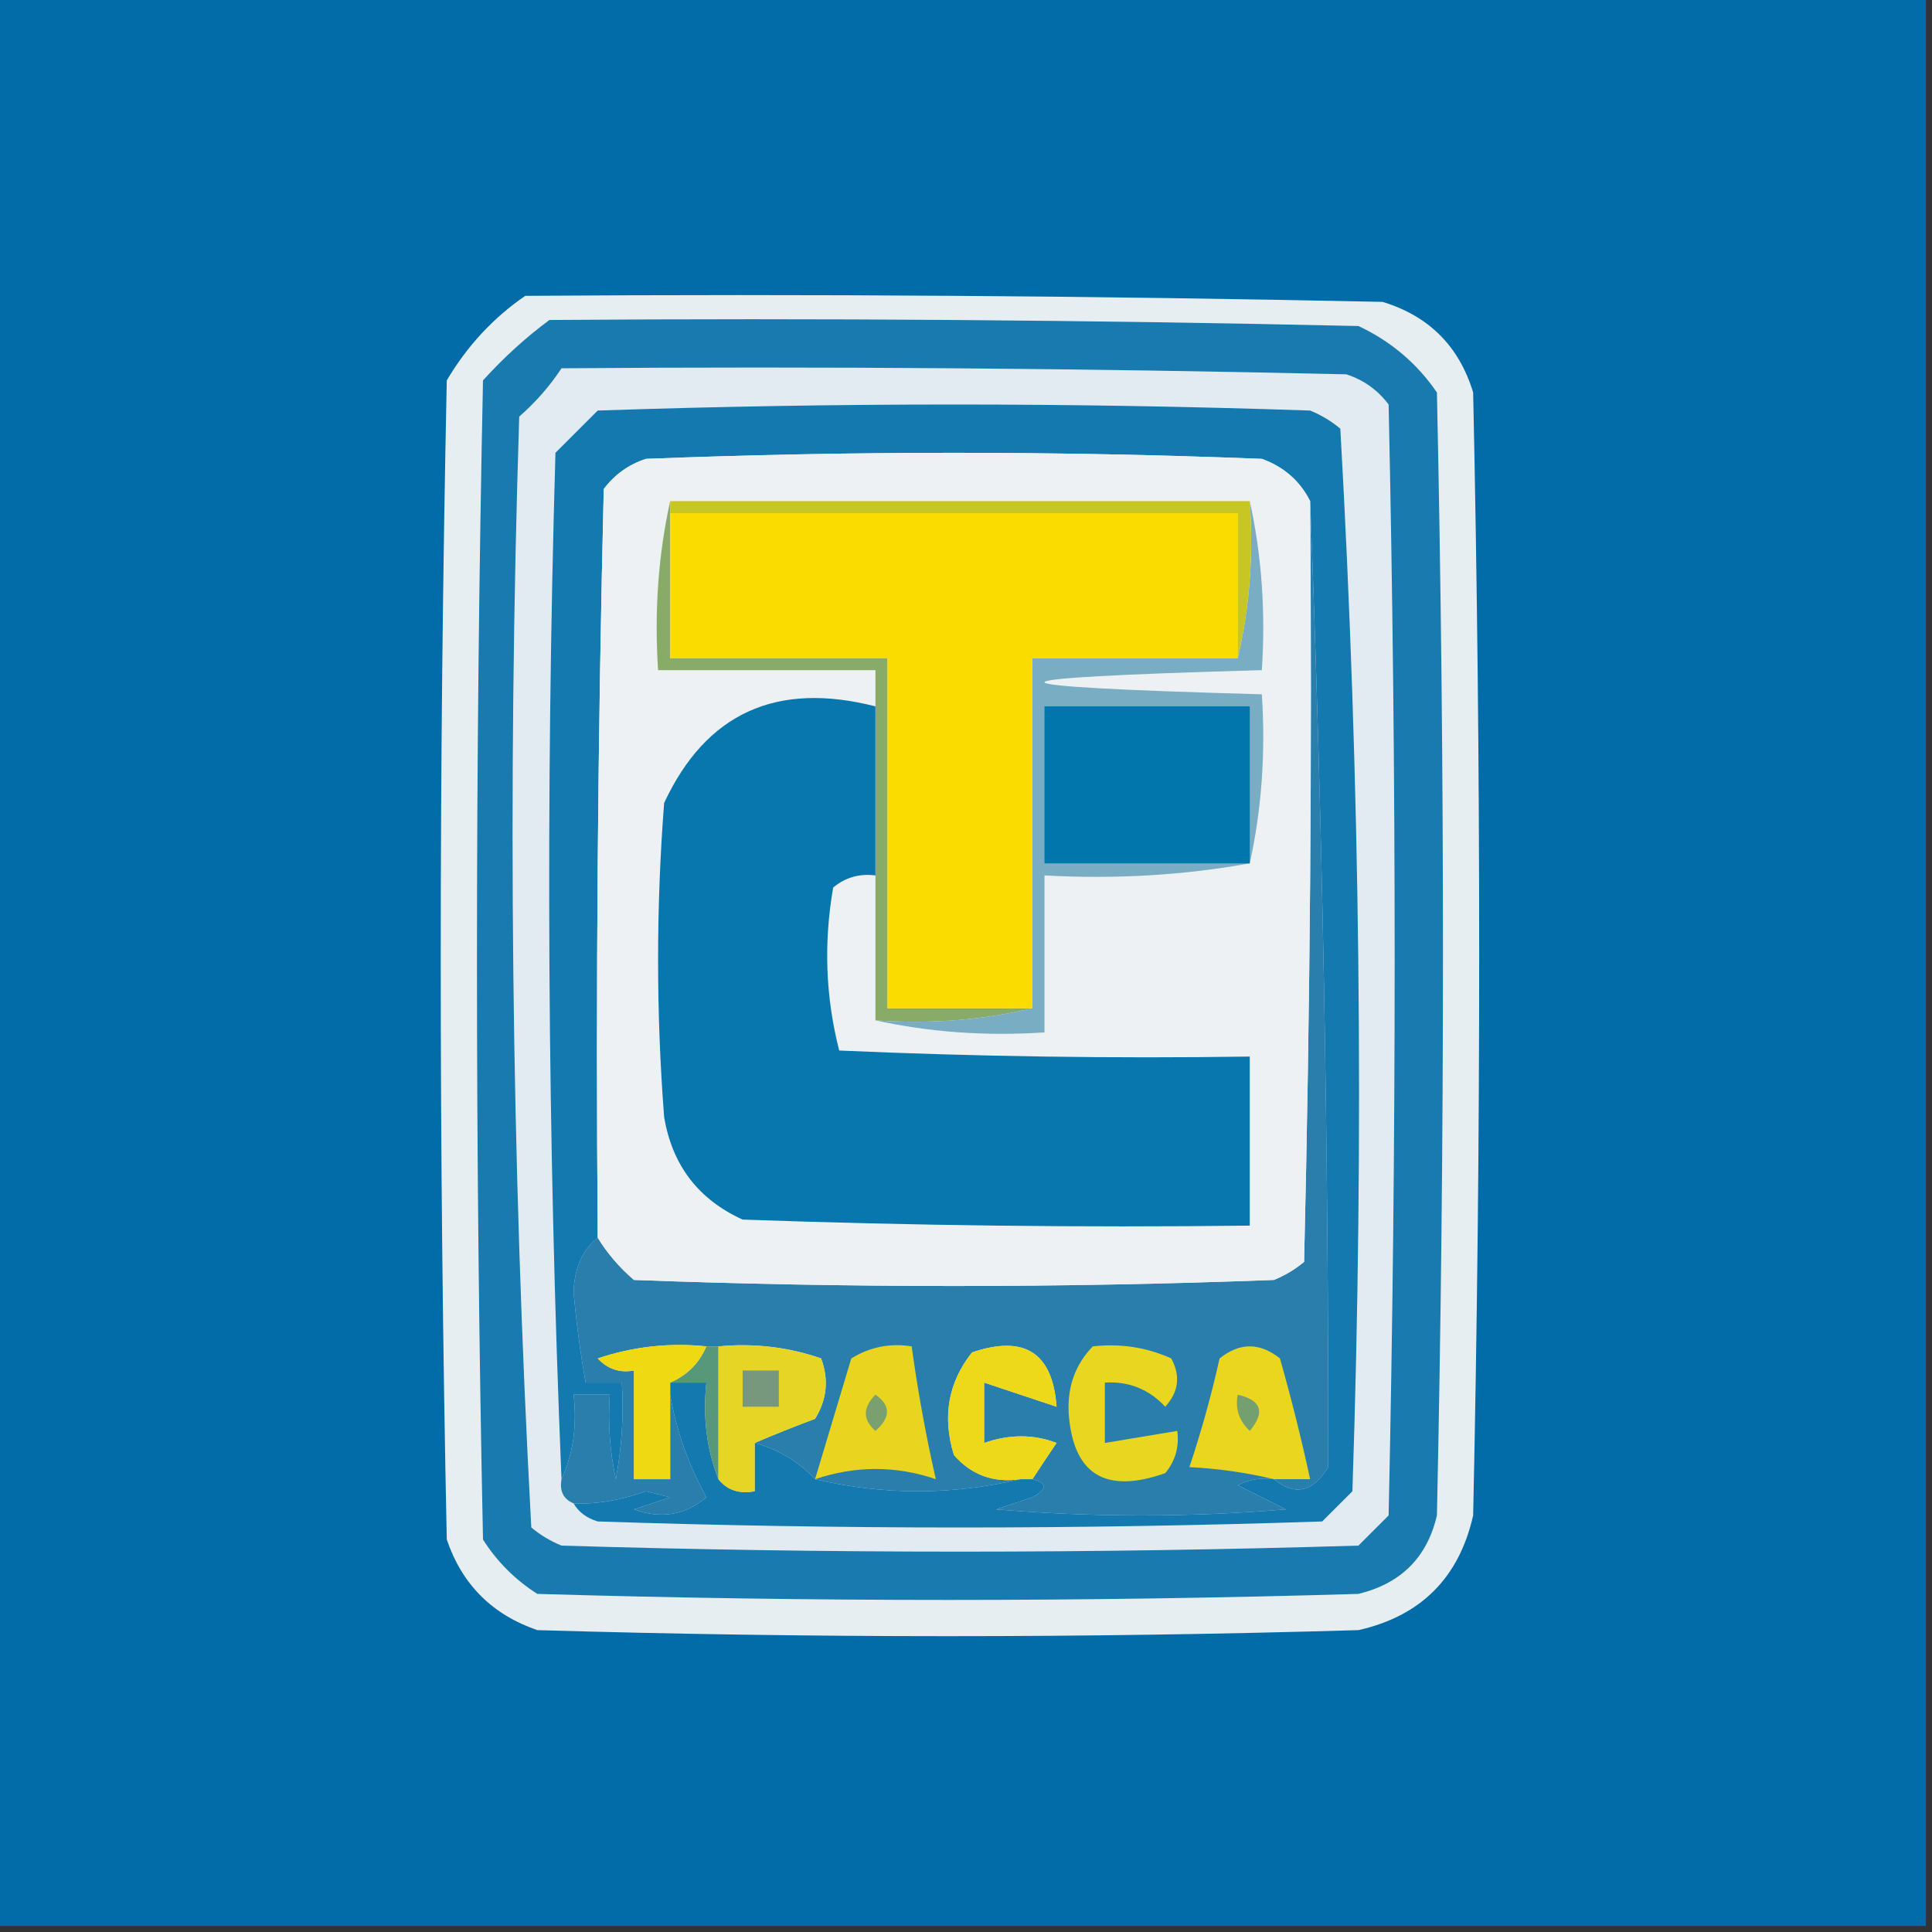 <?xml version="1.0" encoding="UTF-8"?>
<!DOCTYPE svg PUBLIC "-//W3C//DTD SVG 1.1//EN" "http://www.w3.org/Graphics/SVG/1.1/DTD/svg11.dtd">
<svg xmlns="http://www.w3.org/2000/svg" version="1.1" width="160px" height="160px" style="shape-rendering:geometricPrecision; text-rendering:geometricPrecision; image-rendering:optimizeQuality; fill-rule:evenodd; clip-rule:evenodd" xmlns:xlink="http://www.w3.org/1999/xlink">
<rect width="100%" height="100%" fill="#333333" stroke="none"/>
<g><path style="opacity:1" fill="#026ca8" d="M -0.5,-0.5 C 52.833,-0.5 106.167,-0.5 159.5,-0.5C 159.5,52.833 159.5,106.167 159.5,159.5C 106.167,159.5 52.833,159.5 -0.5,159.5C -0.5,106.167 -0.5,52.833 -0.5,-0.5 Z"/></g>
<g><path style="opacity:1" fill="#e7eef2" d="M 43.5,24.5 C 67.169,24.333 90.836,24.5 114.5,25C 118.333,26.167 120.833,28.667 122,32.5C 122.667,63.5 122.667,94.5 122,125.5C 120.833,130.667 117.667,133.833 112.5,135C 89.833,135.667 67.167,135.667 44.5,135C 40.763,133.719 38.263,131.219 37,127.5C 36.333,95.5 36.333,63.5 37,31.5C 38.694,28.642 40.861,26.309 43.5,24.5 Z"/></g>
<g><path style="opacity:1" fill="#197aaf" d="M 45.5,26.5 C 67.836,26.333 90.169,26.5 112.5,27C 115.171,28.25 117.337,30.083 119,32.5C 119.667,63.5 119.667,94.5 119,125.5C 118.193,128.973 116.027,131.14 112.5,132C 89.833,132.667 67.167,132.667 44.5,132C 42.667,130.833 41.167,129.333 40,127.5C 39.333,95.5 39.333,63.5 40,31.5C 41.73,29.598 43.563,27.931 45.5,26.5 Z"/></g>
<g><path style="opacity:1" fill="#e2ebf1" d="M 46.5,30.5 C 68.169,30.333 89.836,30.5 111.5,31C 112.931,31.465 114.097,32.299 115,33.5C 115.667,64.167 115.667,94.833 115,125.5C 114.167,126.333 113.333,127.167 112.5,128C 90.5,128.667 68.5,128.667 46.5,128C 45.584,127.626 44.75,127.126 44,126.5C 42.349,95.919 42.016,65.252 43,34.5C 44.376,33.295 45.542,31.962 46.5,30.5 Z"/></g>
<g><path style="opacity:1" fill="#297eab" d="M 108.5,41.5 C 109.525,68.004 110.025,94.67 110,121.5C 108.73,123.578 107.23,123.912 105.5,122.5C 104.448,122.351 103.448,122.517 102.5,123C 103.833,123.667 105.167,124.333 106.5,125C 98.5,125.667 90.5,125.667 82.5,125C 83.5,124.667 84.5,124.333 85.5,124C 86.738,123.31 86.738,122.81 85.5,122.5C 86.141,121.518 86.808,120.518 87.5,119.5C 85.599,118.769 83.599,118.769 81.5,119.5C 81.5,117.833 81.5,116.167 81.5,114.5C 83.5,115.167 85.5,115.833 87.5,116.5C 87.178,112.024 84.844,110.524 80.5,112C 78.522,114.497 78.022,117.331 79,120.5C 80.444,122.155 82.278,122.822 84.5,122.5C 78.833,123.833 73.167,123.833 67.5,122.5C 66.151,121.047 64.485,120.047 62.5,119.5C 64.042,118.837 65.709,118.17 67.5,117.5C 68.485,115.902 68.651,114.235 68,112.5C 65.281,111.556 62.447,111.223 59.5,111.5C 59.167,111.5 58.833,111.5 58.5,111.5C 55.428,111.183 52.428,111.516 49.5,112.5C 50.325,113.386 51.325,113.719 52.5,113.5C 52.5,116.5 52.5,119.5 52.5,122.5C 53.5,122.5 54.5,122.5 55.5,122.5C 55.5,120.167 55.5,117.833 55.5,115.5C 56.004,118.453 57.004,121.286 58.5,124C 56.728,125.487 54.728,125.82 52.5,125C 53.5,124.667 54.5,124.333 55.5,124C 54.833,123.833 54.167,123.667 53.5,123.5C 51.329,124.262 49.329,124.595 47.5,124.5C 46.662,124.158 46.328,123.492 46.5,122.5C 47.468,120.393 47.802,118.059 47.5,115.5C 48.5,115.5 49.5,115.5 50.5,115.5C 50.337,117.857 50.503,120.19 51,122.5C 51.497,119.854 51.664,117.187 51.5,114.5C 50.5,114.5 49.5,114.5 48.5,114.5C 48.058,112.028 47.725,109.528 47.5,107C 47.569,105.014 48.235,103.514 49.5,102.5C 50.29,103.794 51.29,104.961 52.5,106C 70.167,106.667 87.833,106.667 105.5,106C 106.416,105.626 107.25,105.126 108,104.5C 108.5,83.503 108.667,62.503 108.5,41.5 Z"/></g>
<g><path style="opacity:1" fill="#1479af" d="M 47.5,124.5 C 49.329,124.595 51.329,124.262 53.5,123.5C 54.167,123.667 54.833,123.833 55.5,124C 54.5,124.333 53.5,124.667 52.5,125C 54.728,125.82 56.728,125.487 58.5,124C 57.004,121.286 56.004,118.453 55.5,115.5C 55.5,115.167 55.5,114.833 55.5,114.5C 56.5,114.5 57.5,114.5 58.5,114.5C 58.194,117.385 58.527,120.052 59.5,122.5C 60.209,123.404 61.209,123.737 62.5,123.5C 62.5,122.167 62.5,120.833 62.5,119.5C 64.485,120.047 66.151,121.047 67.5,122.5C 73.167,123.833 78.833,123.833 84.5,122.5C 84.833,122.5 85.167,122.5 85.5,122.5C 86.738,122.81 86.738,123.31 85.5,124C 84.5,124.333 83.5,124.667 82.5,125C 90.5,125.667 98.5,125.667 106.5,125C 105.167,124.333 103.833,123.667 102.5,123C 103.448,122.517 104.448,122.351 105.5,122.5C 107.23,123.912 108.73,123.578 110,121.5C 110.025,94.67 109.525,68.004 108.5,41.5C 107.657,39.827 106.324,38.66 104.5,38C 87.5,37.333 70.5,37.333 53.5,38C 52.069,38.465 50.903,39.299 50,40.5C 49.5,61.164 49.333,81.831 49.5,102.5C 48.235,103.514 47.569,105.014 47.5,107C 47.725,109.528 48.058,112.028 48.5,114.5C 49.5,114.5 50.5,114.5 51.5,114.5C 51.664,117.187 51.497,119.854 51,122.5C 50.503,120.19 50.337,117.857 50.5,115.5C 49.5,115.5 48.5,115.5 47.5,115.5C 47.802,118.059 47.468,120.393 46.5,122.5C 45.336,94.336 45.17,66.003 46,37.5C 47.167,36.333 48.333,35.167 49.5,34C 69.167,33.333 88.833,33.333 108.5,34C 109.416,34.374 110.25,34.874 111,35.5C 112.65,64.747 112.983,94.081 112,123.5C 111.167,124.333 110.333,125.167 109.5,126C 89.5,126.667 69.5,126.667 49.5,126C 48.584,125.722 47.917,125.222 47.5,124.5 Z"/></g>
<g><path style="opacity:1" fill="#edd819" d="M 85.5,122.5 C 85.167,122.5 84.833,122.5 84.5,122.5C 82.278,122.822 80.444,122.155 79,120.5C 78.022,117.331 78.522,114.497 80.5,112C 84.844,110.524 87.178,112.024 87.5,116.5C 85.5,115.833 83.5,115.167 81.5,114.5C 81.5,116.167 81.5,117.833 81.5,119.5C 83.599,118.769 85.599,118.769 87.5,119.5C 86.808,120.518 86.141,121.518 85.5,122.5 Z"/></g>
<g><path style="opacity:1" fill="#ebd61f" d="M 105.5,122.5 C 103.25,121.959 100.916,121.626 98.5,121.5C 99.488,118.55 100.321,115.55 101,112.5C 102.667,111.167 104.333,111.167 106,112.5C 106.943,115.824 107.776,119.157 108.5,122.5C 107.5,122.5 106.5,122.5 105.5,122.5 Z"/></g>
<g><path style="opacity:1" fill="#e9d520" d="M 67.5,122.5 C 68.496,119.179 69.496,115.846 70.5,112.5C 72.045,111.548 73.712,111.215 75.5,111.5C 76.008,115.197 76.674,118.864 77.5,122.5C 74.191,121.373 70.857,121.373 67.5,122.5 Z"/></g>
<g><path style="opacity:1" fill="#79a06e" d="M 72.5,115.5 C 73.776,116.386 73.776,117.386 72.5,118.5C 71.438,117.575 71.438,116.575 72.5,115.5 Z"/></g>
<g><path style="opacity:1" fill="#749f6f" d="M 102.5,115.5 C 104.465,115.948 104.798,116.948 103.5,118.5C 102.614,117.675 102.281,116.675 102.5,115.5 Z"/></g>
<g><path style="opacity:1" fill="#57977a" d="M 58.5,111.5 C 58.833,111.5 59.167,111.5 59.5,111.5C 59.5,115.167 59.5,118.833 59.5,122.5C 58.527,120.052 58.194,117.385 58.5,114.5C 57.5,114.5 56.5,114.5 55.5,114.5C 56.9,113.9 57.9,112.9 58.5,111.5 Z"/></g>
<g><path style="opacity:1" fill="#e8d620" d="M 90.5,111.5 C 92.793,111.244 94.959,111.577 97,112.5C 97.781,113.944 97.614,115.277 96.5,116.5C 95.15,115.05 93.484,114.383 91.5,114.5C 91.5,116.167 91.5,117.833 91.5,119.5C 93.5,119.167 95.5,118.833 97.5,118.5C 97.67,119.822 97.337,120.989 96.5,122C 91.515,123.757 88.849,122.09 88.5,117C 88.395,114.822 89.061,112.988 90.5,111.5 Z"/></g>
<g><path style="opacity:1" fill="#e7d526" d="M 59.5,111.5 C 62.447,111.223 65.281,111.556 68,112.5C 68.651,114.235 68.485,115.902 67.5,117.5C 65.709,118.17 64.042,118.837 62.5,119.5C 62.5,120.833 62.5,122.167 62.5,123.5C 61.209,123.737 60.209,123.404 59.5,122.5C 59.5,118.833 59.5,115.167 59.5,111.5 Z"/></g>
<g><path style="opacity:1" fill="#77987c" d="M 61.5,113.5 C 62.5,113.5 63.5,113.5 64.5,113.5C 64.5,114.5 64.5,115.5 64.5,116.5C 63.5,116.5 62.5,116.5 61.5,116.5C 61.5,115.5 61.5,114.5 61.5,113.5 Z"/></g>
<g><path style="opacity:1" fill="#efd912" d="M 58.5,111.5 C 57.9,112.9 56.9,113.9 55.5,114.5C 55.5,114.833 55.5,115.167 55.5,115.5C 55.5,117.833 55.5,120.167 55.5,122.5C 54.5,122.5 53.5,122.5 52.5,122.5C 52.5,119.5 52.5,116.5 52.5,113.5C 51.325,113.719 50.325,113.386 49.5,112.5C 52.428,111.516 55.428,111.183 58.5,111.5 Z"/></g>
<g><path style="opacity:1" fill="#eef1f4" d="M 108.5,41.5 C 108.667,62.503 108.5,83.503 108,104.5C 107.25,105.126 106.416,105.626 105.5,106C 87.833,106.667 70.167,106.667 52.5,106C 51.29,104.961 50.29,103.794 49.5,102.5C 49.333,81.831 49.5,61.164 50,40.5C 50.903,39.299 52.069,38.465 53.5,38C 70.5,37.333 87.5,37.333 104.5,38C 106.324,38.66 107.657,39.827 108.5,41.5 Z"/></g>
<g><path style="opacity:1" fill="#88ac67" d="M 55.5,41.5 C 55.5,41.833 55.5,42.167 55.5,42.5C 55.5,46.5 55.5,50.5 55.5,54.5C 61.5,54.5 67.5,54.5 73.5,54.5C 73.5,64.167 73.5,73.833 73.5,83.5C 77.5,83.5 81.5,83.5 85.5,83.5C 81.366,84.485 77.032,84.818 72.5,84.5C 72.5,80.5 72.5,76.5 72.5,72.5C 72.5,67.833 72.5,63.167 72.5,58.5C 72.5,57.5 72.5,56.5 72.5,55.5C 66.5,55.5 60.5,55.5 54.5,55.5C 54.181,50.637 54.514,45.97 55.5,41.5 Z"/></g>
<g><path style="opacity:1" fill="#0877ad" d="M 72.5,58.5 C 72.5,63.167 72.5,67.833 72.5,72.5C 71.178,72.33 70.011,72.663 69,73.5C 68.201,78.087 68.368,82.587 69.5,87C 80.828,87.5 92.162,87.666 103.5,87.5C 103.5,92.167 103.5,96.833 103.5,101.5C 89.496,101.667 75.496,101.5 61.5,101C 57.834,99.332 55.668,96.499 55,92.5C 54.333,83.833 54.333,75.167 55,66.5C 58.466,59.066 64.299,56.4 72.5,58.5 Z"/></g>
<g><path style="opacity:1" fill="#78adc3" d="M 103.5,41.5 C 104.486,45.97 104.819,50.637 104.5,55.5C 80.5,56.167 80.5,56.833 104.5,57.5C 104.819,62.363 104.486,67.03 103.5,71.5C 98.025,72.489 92.358,72.822 86.5,72.5C 86.5,76.833 86.5,81.167 86.5,85.5C 81.637,85.82 76.97,85.486 72.5,84.5C 77.032,84.818 81.366,84.485 85.5,83.5C 85.5,73.833 85.5,64.167 85.5,54.5C 91.167,54.5 96.833,54.5 102.5,54.5C 103.485,50.366 103.818,46.032 103.5,41.5 Z"/></g>
<g><path style="opacity:1" fill="#0076ac" d="M 103.5,71.5 C 97.833,71.5 92.167,71.5 86.5,71.5C 86.5,67.167 86.5,62.833 86.5,58.5C 92.167,58.5 97.833,58.5 103.5,58.5C 103.5,62.833 103.5,67.167 103.5,71.5 Z"/></g>
<g><path style="opacity:1" fill="#fbdc00" d="M 55.5,42.5 C 71.167,42.5 86.833,42.5 102.5,42.5C 102.5,46.5 102.5,50.5 102.5,54.5C 96.833,54.5 91.167,54.5 85.5,54.5C 85.5,64.167 85.5,73.833 85.5,83.5C 81.5,83.5 77.5,83.5 73.5,83.5C 73.5,73.833 73.5,64.167 73.5,54.5C 67.5,54.5 61.5,54.5 55.5,54.5C 55.5,50.5 55.5,46.5 55.5,42.5 Z"/></g>
<g><path style="opacity:1" fill="#c7c623" d="M 55.5,42.5 C 55.5,42.167 55.5,41.833 55.5,41.5C 71.5,41.5 87.5,41.5 103.5,41.5C 103.818,46.032 103.485,50.366 102.5,54.5C 102.5,50.5 102.5,46.5 102.5,42.5C 86.833,42.5 71.167,42.5 55.5,42.5 Z"/></g>
</svg>

